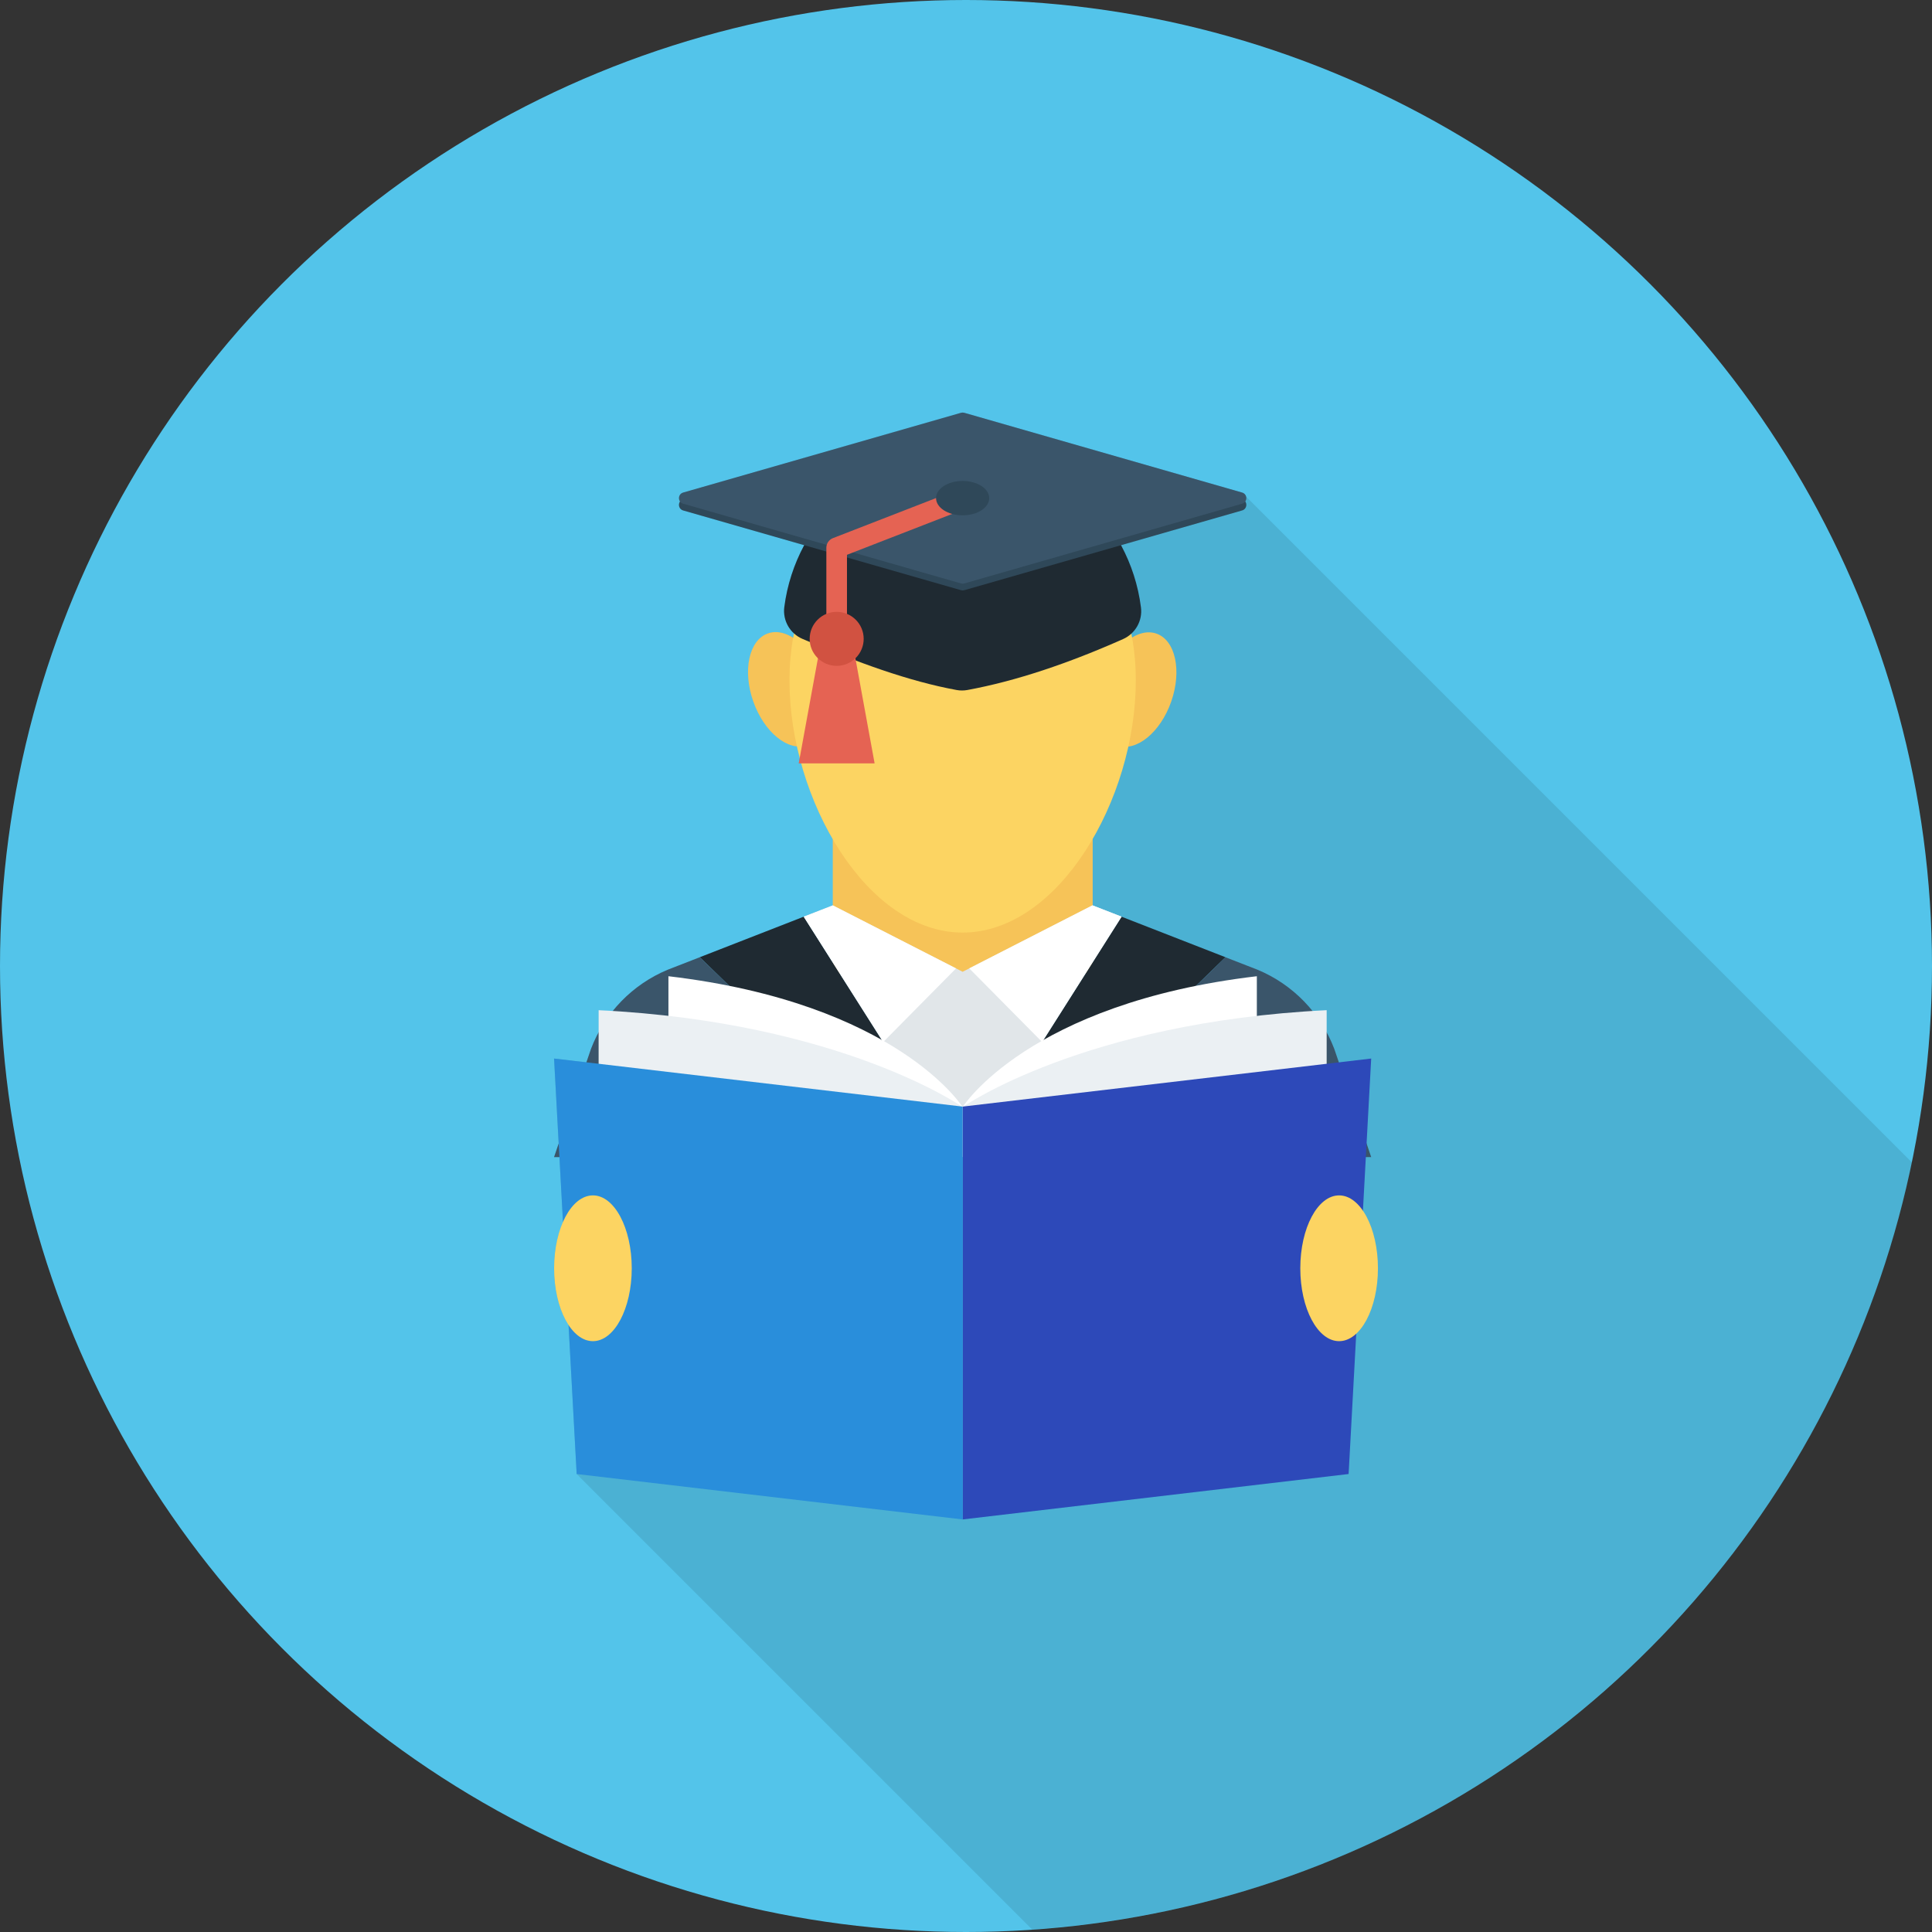 <!DOCTYPE svg PUBLIC "-//W3C//DTD SVG 1.1//EN" "http://www.w3.org/Graphics/SVG/1.1/DTD/svg11.dtd">
<!-- Uploaded to: SVG Repo, www.svgrepo.com, Transformed by: SVG Repo Mixer Tools -->
<svg version="1.1" id="Layer_1" xmlns="http://www.w3.org/2000/svg" xmlns:xlink="http://www.w3.org/1999/xlink" viewBox="0 0 512 512" xml:space="preserve" width="800px" height="800px" fill="#000000">
<rect x="0" y="0" width="512" height="512" fill="#333333" stroke="none"/>
<g id="SVGRepo_bgCarrier" stroke-width="0"/>
<g id="SVGRepo_tracerCarrier" stroke-linecap="round" stroke-linejoin="round"/>
<g id="SVGRepo_iconCarrier"> <circle style="fill:#53c4ea;" cx="256" cy="256" r="256"/> <path style="opacity:0.1;enable-background:new ;" d="M329.168,130.549l-73.653-21.173c-0.267-0.053-0.533-0.053-0.853,0 l-73.6,21.173c-1.12,0.32-1.387,1.547-0.853,2.347c-0.533,0.8-0.267,2.08,0.853,2.4l32.053,9.173 c-2.667,5.013-4.533,10.56-5.28,16.427c-0.32,2.667,0.693,5.28,2.613,6.987c-0.053,0.373-0.16,0.747-0.267,1.12 c-2.187-1.387-4.48-1.867-6.56-1.173c-5.013,1.76-6.773,9.867-3.893,18.027c2.347,6.72,7.04,11.36,11.467,11.84 c0.213,1.067,0.48,2.08,0.747,3.093l-0.267,1.493h0.693c2.08,7.573,5.173,14.827,9.013,21.227v16.8l-0.693-0.373l-7.68,2.987 l-27.573,10.773l-8.48,3.307c-5.76,2.4-10.773,6.187-14.613,10.987c-1.227-0.107-2.4-0.213-3.68-0.267v5.92 c-0.747,1.387-1.44,2.827-2.027,4.32l-1.227,3.573l-8.587-1.013l1.227,22.507l-1.227,3.627h1.44l0.96,17.28 c-1.493,3.307-2.4,7.52-2.4,12.16c0,6.08,1.547,11.413,3.84,14.933l2.187,39.627l120.683,120.677 c115.659-7.829,210.251-92.411,233.157-203.264L330.219,131.6C330.091,131.131,329.755,130.715,329.168,130.549z"/> <rect x="220.693" y="213.76" style="fill:#F6C358;" width="68.88" height="44.283"/> <polygon style="fill:#E1E6E9;" points="289.515,239.936 255.109,257.531 220.704,239.936 212.987,242.939 253.36,306.629 255.109,306.629 256.859,306.629 297.232,242.939 "/> <polygon style="fill:#1f2a32;" points="185.456,253.675 239.984,306.629 253.36,306.629 212.987,242.939 "/> <path style="fill:#3A556A;" d="M176.949,256.992c-9.36,3.899-16.709,11.472-20.32,20.955l-9.792,28.688h93.147l-54.528-52.955 L176.949,256.992z"/> <polygon style="fill:#FFFFFF;" points="220.704,239.936 253.36,256.64 234.048,276.165 212.987,242.939 "/> <polygon style="fill:#1f2a32;" points="324.763,253.675 270.235,306.629 256.859,306.629 297.232,242.939 "/> <path style="fill:#3A556A;" d="M333.269,256.992c9.365,3.899,16.709,11.472,20.32,20.955l9.792,28.688h-93.147l54.528-52.955 L333.269,256.992z"/> <polygon style="fill:#FFFFFF;" points="289.525,239.92 256.864,256.629 276.181,276.149 297.243,242.928 "/> <g> <ellipse transform="matrix(-0.331 0.944 -0.944 -0.331 573.502 -41.299)" style="fill:#F6C358;" cx="301.394" cy="182.692" rx="15.707" ry="9.643"/> <ellipse transform="matrix(-0.944 0.331 -0.331 -0.944 466.308 286.017)" style="fill:#F6C358;" cx="208.815" cy="182.689" rx="9.643" ry="15.707"/> </g> <path style="fill:#FCD462;" d="M300.997,180.347c0,31.653-20.544,66.795-45.888,66.795s-45.888-35.136-45.888-66.795 c0-31.653,20.544-47.84,45.888-47.84S300.997,148.688,300.997,180.347z"/> <path style="fill:#1f2a32;" d="M255.104,119.381c-24.229,0-44.235,18.085-47.253,41.499c-0.459,3.568,1.504,7.008,4.811,8.432 c14.389,6.213,28.251,11.248,40.875,13.552c0.933,0.171,1.888,0.165,2.827-0.005c12.992-2.395,26.816-7.088,41.253-13.493 c3.269-1.451,5.2-4.859,4.747-8.405C299.387,137.509,279.365,119.381,255.104,119.381z"/> <path style="fill:#2F4859;" d="M329.173,132.315l-73.637-21.136c-0.277-0.08-0.571-0.08-0.848,0l-73.637,21.136 c-1.488,0.427-1.488,2.533,0,2.96l73.637,21.136c0.277,0.08,0.571,0.08,0.848,0l73.637-21.136 C330.661,134.848,330.661,132.741,329.173,132.315z"/> <path style="fill:#3A556A;" d="M329.173,130.528l-73.637-21.136c-0.277-0.08-0.571-0.08-0.848,0l-73.637,21.136 c-1.488,0.427-1.488,2.533,0,2.96l73.637,21.136c0.277,0.08,0.571,0.08,0.848,0l73.637-21.136 C330.661,133.061,330.661,130.955,329.173,130.528z"/> <path style="fill:#E56353;" d="M221.728,176.283c-1.509,0-2.736-1.221-2.736-2.736v-28.389c0-1.125,0.693-2.139,1.744-2.549 l32.565-12.651c1.403-0.549,2.992,0.149,3.536,1.557c0.549,1.408-0.149,2.992-1.557,3.541l-30.821,11.973v26.517 C224.459,175.061,223.237,176.283,221.728,176.283z"/> <ellipse style="fill:#2F4859;" cx="255.109" cy="132.011" rx="7.045" ry="4.555"/> <polygon style="fill:#E56353;" points="231.781,202.299 211.669,202.299 217.408,170.917 226.043,170.917 "/> <circle style="fill:#D15241;" cx="221.728" cy="169.301" r="7.157"/> <path style="fill:#FFFFFF;" d="M333.077,258.709v25.669l-77.968,8.997C255.109,293.376,272.475,265.851,333.077,258.709z"/> <path style="fill:#EBF0F3;" d="M351.579,267.707v25.669h-96.469C255.109,293.376,287.147,270.88,351.579,267.707z"/> <path style="fill:#FFFFFF;" d="M177.141,258.709v25.669l77.968,8.997C255.109,293.376,237.744,265.851,177.141,258.709z"/> <path style="fill:#EBF0F3;" d="M158.64,267.707v25.669h96.469C255.109,293.376,223.072,270.88,158.64,267.707z"/> <polygon style="fill:#2d49b9;" points="357.397,390.629 255.109,402.667 255.109,293.259 363.381,280.523 "/> <polygon style="fill:#298edb;" points="152.821,390.629 255.109,402.667 255.109,293.259 146.837,280.523 "/> <g> <ellipse style="fill:#FCD462;" cx="354.88" cy="336.107" rx="10.288" ry="19.317"/> <ellipse style="fill:#FCD462;" cx="157.131" cy="336.107" rx="10.288" ry="19.317"/> </g> </g>
</svg>